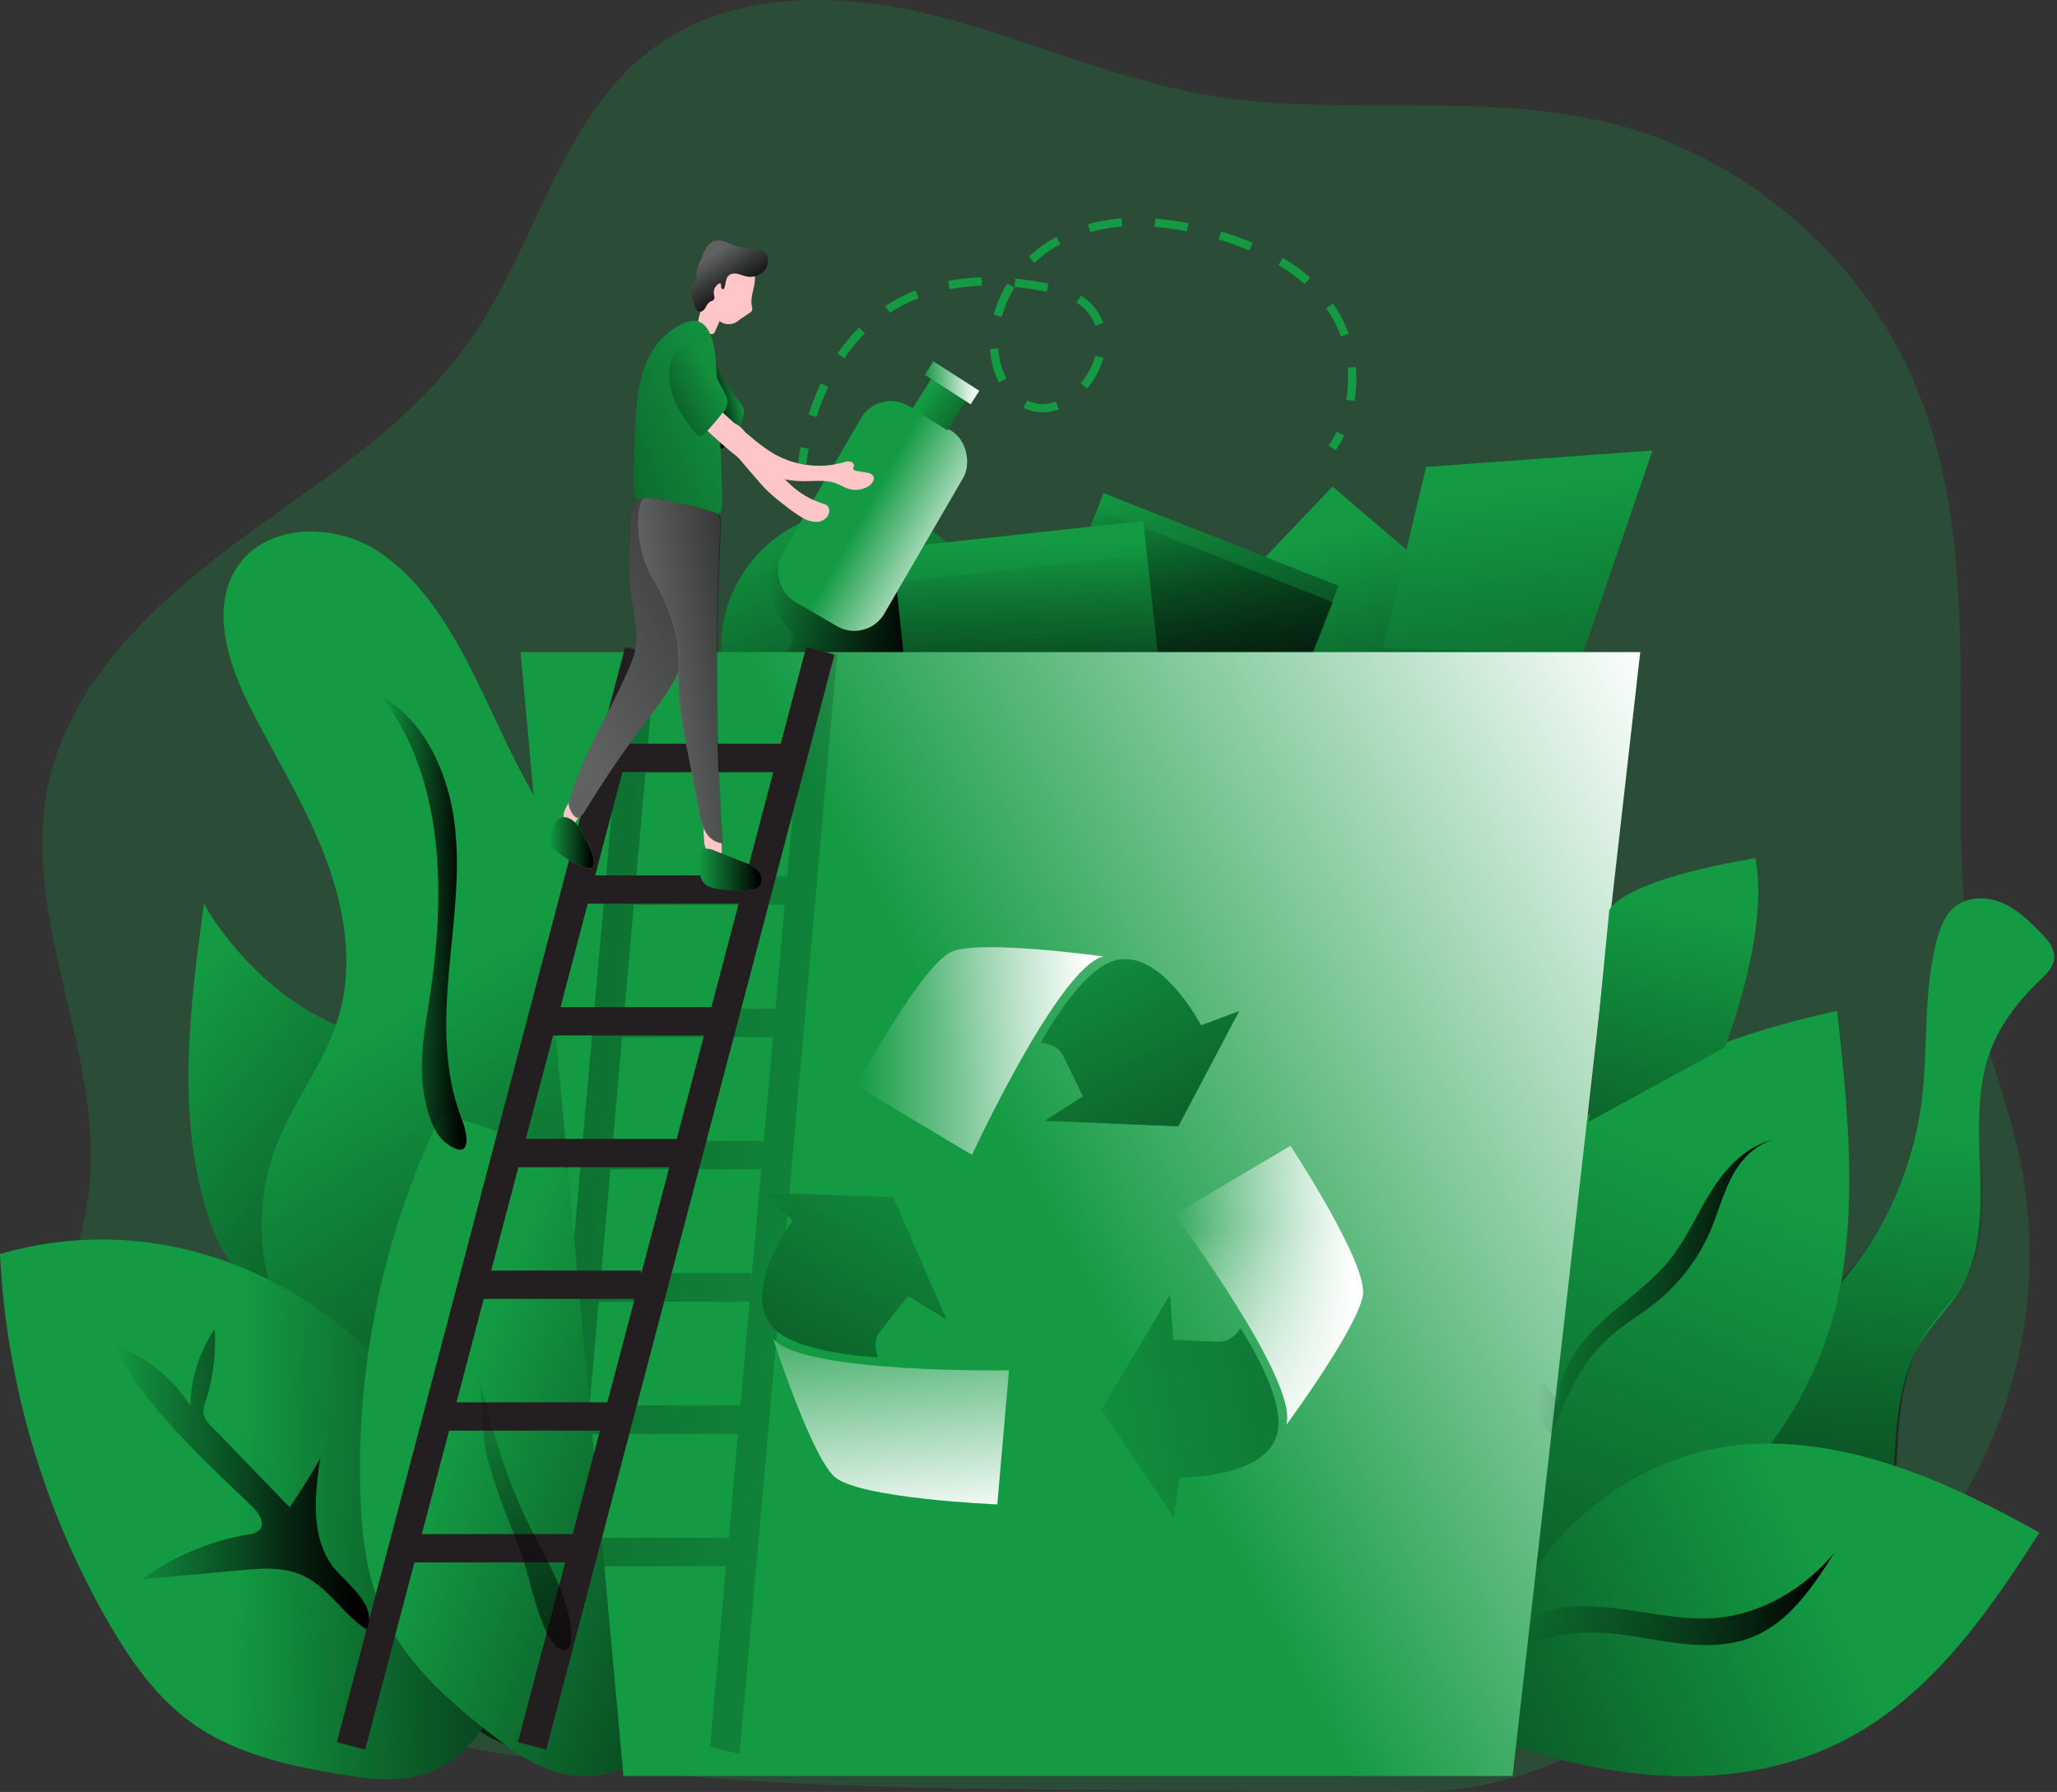 <svg id="Layer_1" data-name="Layer 1" xmlns="http://www.w3.org/2000/svg" xmlns:xlink="http://www.w3.org/1999/xlink" viewBox="0 0 565.5 492.65"><rect x="0" y="0" width="565.5" height="492.65" fill="#333333" stroke="none"/><defs><linearGradient id="linear-gradient" x1="363.45" y1="147.58" x2="392.5" y2="266.41" gradientUnits="userSpaceOnUse"><stop offset="0" stop-color="#010101" stop-opacity="0"/><stop offset="0.95" stop-color="#010101"/></linearGradient><linearGradient id="linear-gradient-2" x1="415.18" y1="133.97" x2="439.51" y2="333.72" xlink:href="#linear-gradient"/><linearGradient id="linear-gradient-3" x1="218.86" y1="137.11" x2="268.09" y2="254.24" xlink:href="#linear-gradient"/><linearGradient id="linear-gradient-4" x1="213.28" y1="166.78" x2="255.45" y2="166.78" xlink:href="#linear-gradient"/><linearGradient id="linear-gradient-5" x1="319.18" y1="132.82" x2="338.42" y2="230.9" gradientTransform="translate(-41.19 132.24) rotate(-21.52)" xlink:href="#linear-gradient"/><linearGradient id="linear-gradient-6" x1="317.67" y1="137.34" x2="336.91" y2="235.43" gradientTransform="translate(-42.95 132.01) rotate(-21.52)" xlink:href="#linear-gradient"/><linearGradient id="linear-gradient-7" x1="283.56" y1="149.69" x2="287.33" y2="269.27" gradientTransform="translate(20.7 -29.88) rotate(6.24)" xlink:href="#linear-gradient"/><linearGradient id="linear-gradient-8" x1="284.46" y1="151.71" x2="288.23" y2="271.3" gradientTransform="translate(21.72 -29.94) rotate(6.24)" xlink:href="#linear-gradient"/><linearGradient id="linear-gradient-9" x1="44.06" y1="284.44" x2="210.05" y2="422.51" xlink:href="#linear-gradient"/><linearGradient id="linear-gradient-10" x1="525.52" y1="312.17" x2="505.15" y2="528.71" xlink:href="#linear-gradient"/><linearGradient id="linear-gradient-11" x1="470.38" y1="321.61" x2="333.81" y2="645.28" xlink:href="#linear-gradient"/><linearGradient id="linear-gradient-12" x1="501.63" y1="433.49" x2="268.49" y2="538.74" xlink:href="#linear-gradient"/><linearGradient id="linear-gradient-13" x1="420.65" y1="440.99" x2="505.86" y2="440.99" xlink:href="#linear-gradient"/><linearGradient id="linear-gradient-14" x1="101.23" y1="285.82" x2="229.12" y2="490.67" xlink:href="#linear-gradient"/><linearGradient id="linear-gradient-15" x1="66.95" y1="415.85" x2="199.93" y2="420.94" xlink:href="#linear-gradient"/><linearGradient id="linear-gradient-16" x1="126.9" y1="393.11" x2="280.82" y2="448.57" xlink:href="#linear-gradient"/><linearGradient id="linear-gradient-17" x1="285.18" y1="330.68" x2="488.89" y2="220.53" gradientUnits="userSpaceOnUse"><stop offset="0" stop-color="#fff" stop-opacity="0"/><stop offset="0.95" stop-color="#fff"/></linearGradient><linearGradient id="linear-gradient-18" x1="305.62" y1="339.41" x2="-281.27" y2="285.86" xlink:href="#linear-gradient"/><linearGradient id="linear-gradient-19" x1="237.05" y1="289.97" x2="304.97" y2="289.97" xlink:href="#linear-gradient-17"/><linearGradient id="linear-gradient-20" x1="324.51" y1="354.3" x2="376.32" y2="354.3" xlink:href="#linear-gradient-17"/><linearGradient id="linear-gradient-22" x1="350.17" y1="338.14" x2="352.43" y2="405.29" xlink:href="#linear-gradient-17"/><linearGradient id="linear-gradient-23" x1="244.3" y1="350.78" x2="251.85" y2="425.1" xlink:href="#linear-gradient-17"/><linearGradient id="linear-gradient-24" x1="293.07" y1="248.72" x2="384.37" y2="432.81" xlink:href="#linear-gradient"/><linearGradient id="linear-gradient-25" x1="275.84" y1="396.78" x2="650.82" y2="325.11" xlink:href="#linear-gradient"/><linearGradient id="linear-gradient-26" x1="259.51" y1="305.18" x2="147.85" y2="505.88" xlink:href="#linear-gradient"/><linearGradient id="linear-gradient-27" x1="423.83" y1="354.69" x2="491.48" y2="354.69" xlink:href="#linear-gradient"/><linearGradient id="linear-gradient-28" x1="32.72" y1="407.62" x2="103.09" y2="407.62" xlink:href="#linear-gradient"/><linearGradient id="linear-gradient-29" x1="140.22" y1="368.81" x2="158.32" y2="520.46" xlink:href="#linear-gradient"/><linearGradient id="linear-gradient-30" x1="106.59" y1="254.73" x2="129.92" y2="254.73" xlink:href="#linear-gradient"/><linearGradient id="linear-gradient-31" x1="152.74" y1="232.68" x2="164.89" y2="232.68" xlink:href="#linear-gradient"/><linearGradient id="linear-gradient-32" x1="193.68" y1="240.05" x2="211.04" y2="240.05" xlink:href="#linear-gradient"/><linearGradient id="linear-gradient-33" x1="239.23" y1="141.59" x2="267.9" y2="157.81" gradientTransform="translate(522.05 145.08) rotate(149.84)" xlink:href="#linear-gradient-17"/><linearGradient id="linear-gradient-34" x1="256.96" y1="109.24" x2="285.64" y2="129.8" gradientTransform="translate(540.11 68.5) rotate(148.04)" xlink:href="#linear-gradient"/><linearGradient id="linear-gradient-35" x1="465.11" y1="251.23" x2="419.84" y2="436.84" xlink:href="#linear-gradient"/><linearGradient id="linear-gradient-36" x1="205.96" y1="110.9" x2="196.63" y2="113.17" xlink:href="#linear-gradient"/><linearGradient id="linear-gradient-37" x1="197.73" y1="70.79" x2="206.22" y2="83.95" xlink:href="#linear-gradient"/><linearGradient id="linear-gradient-38" x1="211.65" y1="109" x2="71.88" y2="167.56" xlink:href="#linear-gradient"/><linearGradient id="linear-gradient-39" x1="154.05" y1="189.39" x2="282.69" y2="124.51" xlink:href="#linear-gradient"/><linearGradient id="linear-gradient-40" x1="200.27" y1="104" x2="159.71" y2="126.07" xlink:href="#linear-gradient"/><linearGradient id="linear-gradient-41" x1="183.08" y1="186.46" x2="238.91" y2="177.79" xlink:href="#linear-gradient"/><linearGradient id="linear-gradient-42" x1="255.82" y1="106.24" x2="270.81" y2="106.24" gradientTransform="translate(-15.67 159.05) rotate(-32.69)" xlink:href="#linear-gradient-17"/></defs><title>Recycle 1</title><path d="M536,420.78a131,131,0,0,0,20.42-103.54c-2.6-11.28-6.7-22.16-9.55-33.38-14.75-58.08,4.43-122.58-19-177.74-14.73-34.71-46.29-61.8-82.83-71.1-36.3-9.23-74.93-1.53-111.83-7.94-25.84-4.5-50-15.76-75.48-22S203.35-1.64,182,13.64c-26.16,18.75-32.71,54.45-51.12,80.84-16.47,23.61-41.9,39-65,56.2s-45.57,38.8-51.22,67C7.43,254.14,30.18,290.89,26.1,327.83c-1.76,15.93-8.47,31.06-9.77,47-2.54,31.24,16.58,61.31,42.3,79.22s57.17,25.52,88.16,30.21c54.13,8.19,109.09,8.54,163.82,8.87l78.41.48c32.18.2,48.11-13.27,75.89-23C493.49,460.66,518.19,446,536,420.78Z" transform="translate(-1.61 -1)" fill="#139a43" opacity="0.24" style="isolation:isolate"/><polygon points="322.19 180.15 366.32 133.75 420.65 180.15 322.19 180.15" fill="#139a43"/><polygon points="322.19 180.15 366.32 133.75 420.65 180.15 322.19 180.15" fill="url(#linear-gradient)"/><polygon points="248.91 178.17 261.36 154.4 329.26 153.84 340.01 177.6 248.91 178.17" fill="#139a43"/><polygon points="392.07 128.37 380.19 178.17 435.07 179.87 454.31 123.84 392.07 128.37" fill="#139a43"/><polygon points="392.07 128.37 380.19 178.17 435.07 179.87 454.31 123.84 392.07 128.37" fill="url(#linear-gradient-2)"/><circle cx="236.08" cy="178.07" r="37.82" fill="#139a43"/><circle cx="236.08" cy="178.07" r="37.82" fill="url(#linear-gradient-3)"/><path d="M217.71,173a18.93,18.93,0,0,1-4.05-7.5,11.43,11.43,0,0,1,.94-8.34,12.38,12.38,0,0,1,5.31-4.71,3.94,3.94,0,0,1,1.52-.49,4.66,4.66,0,0,1,1.75.37,53,53,0,0,0,15,2.76c2.91.11,5.88,0,8.7.74a3.56,3.56,0,0,1,1.9,1,4.13,4.13,0,0,1,.67,1.44q3.19,10.28,5.85,20.71a1.37,1.37,0,0,1-1.48,2.08q-12.45.45-24.9.28c-1.71,0-10.42.74-11.08-.74-.38-.86,1.43-2.33,1.63-3.1C220,175.77,218.81,174.34,217.71,173Z" transform="translate(-1.61 -1)" fill="url(#linear-gradient-4)"/><rect x="292.65" y="147.42" width="69.42" height="54.14" transform="translate(85.22 -108.92) rotate(21.52)" fill="#139a43"/><rect x="292.65" y="147.42" width="69.42" height="54.14" transform="translate(85.22 -108.92) rotate(21.52)" fill="url(#linear-gradient-5)"/><rect x="291.14" y="151.94" width="69.42" height="54.14" transform="translate(86.77 -108.05) rotate(21.52)" fill="url(#linear-gradient-6)"/><rect x="249.64" y="147.8" width="69.42" height="54.14" transform="translate(-18.93 30.95) rotate(-6.24)" fill="#139a43"/><rect x="249.64" y="147.8" width="69.42" height="54.14" transform="translate(-18.93 30.95) rotate(-6.24)" fill="url(#linear-gradient-7)"/><rect x="250.77" y="157.13" width="69.42" height="54.14" transform="translate(-19.94 31.13) rotate(-6.24)" fill="url(#linear-gradient-8)"/><path d="M223.32,128.74l-2.29-.17c0-.07.14-1.8.65-4.63l2.25.4C223.45,127,223.32,128.72,223.32,128.74Z" transform="translate(-1.61 -1)" fill="#139a43"/><path d="M226.08,115.64,223.9,115a69.48,69.48,0,0,1,3.36-8.64l2.07,1A67,67,0,0,0,226.08,115.64Zm62.16-1.28h0a11.52,11.52,0,0,1-5.25-1.27l1-2a9.3,9.3,0,0,0,4.21,1h0a10.67,10.67,0,0,0,3.7-.7l.8,2.14A12.85,12.85,0,0,1,288.24,114.36Zm85.73-3.1-2.25-.37a37,37,0,0,0,.5-6c0-.93,0-1.87-.12-2.81l2.28-.19c.09,1,.12,2,.12,3A38.2,38.2,0,0,1,374,111.26Zm-73.49-3.44-1.75-1.47a20.34,20.34,0,0,0,4-7.56l2.21.62A22.61,22.61,0,0,1,300.48,107.82Zm-24.22-1.68a22.32,22.32,0,0,1-2.45-9.21l2.28-.14a20.44,20.44,0,0,0,2.19,8.28Zm-42.51-6.62-1.9-1.29a51.14,51.14,0,0,1,5.92-7.2l1.63,1.62A47.21,47.21,0,0,0,233.75,99.52Zm136.5-6a33.43,33.43,0,0,0-4.06-7.79l1.87-1.31a35.23,35.23,0,0,1,4.34,8.31Zm-67.51-3a12,12,0,0,0-5.2-6.3l1.21-1.94a14.24,14.24,0,0,1,6.16,7.5ZM277,88.13l-2.21-.6a33.8,33.8,0,0,1,3.72-8.64l2,1.19A31.42,31.42,0,0,0,277,88.13ZM246.25,87,245,85.13a45.62,45.62,0,0,1,8.3-4.3l.83,2.14A43.09,43.09,0,0,0,246.25,87Zm43.15-5.78a89.73,89.73,0,0,0-8.9-1.34l.22-2.28c2.95.29,6,.75,9.13,1.37Zm-26.73-.73-.43-2.25a59.17,59.17,0,0,1,9.23-1l.07,2.29A57,57,0,0,0,262.67,80.53Zm97.61-1.39a47.3,47.3,0,0,0-7.19-5.23l1.19-2a50.33,50.33,0,0,1,7.52,5.48ZM286,73.26l-1.57-1.67a37,37,0,0,1,7.61-5.49l1.1,2A34.74,34.74,0,0,0,286,73.26Zm59.08-3.39a83.27,83.27,0,0,0-8.45-3.05l.67-2.19A86.26,86.26,0,0,1,346,67.76Zm-43.74-5-.61-2.21A48.74,48.74,0,0,1,309.94,61l.18,2.28A46.73,46.73,0,0,0,301.37,64.83Zm26.56-.23a72.64,72.64,0,0,0-8.88-1.26l.17-2.28a77.37,77.37,0,0,1,9.17,1.29Z" transform="translate(-1.61 -1)" fill="#139a43"/><path d="M368.79,124.81l-1.87-1.33a23.47,23.47,0,0,0,2.14-3.79l2.08,1A26.24,26.24,0,0,1,368.79,124.81Z" transform="translate(-1.61 -1)" fill="#139a43"/><path d="M57.69,249.31c-3.87,28.5-7.66,58.12,1,85.54,1.73,5.46,4,10.93,8.13,14.94s10.3,6.29,15.71,4.41c6.28-2.19,9.58-8.93,12-15.13,5.93-15.22,21.16-48.63,3.69-54.64C71.89,275.37,57.62,249.76,57.69,249.31Z" transform="translate(-1.61 -1)" fill="#139a43"/><path d="M57.69,249.31c-3.87,28.5-7.66,58.12,1,85.54,1.73,5.46,4,10.93,8.13,14.94s10.3,6.29,15.71,4.41c6.28-2.19,9.58-8.93,12-15.13,5.93-15.22,21.16-48.63,3.69-54.64C71.89,275.37,57.62,249.76,57.69,249.31Z" transform="translate(-1.61 -1)" fill="url(#linear-gradient-9)"/><path d="M508.5,352.8a94.69,94.69,0,0,0,21.28-48.09c2-15,.43-30.46,4.25-45.09.94-3.58,2.34-7.28,5.28-9.53,3.56-2.71,8.67-2.61,12.78-.84s7.43,5,10.54,8.18c2,2,4,4.45,3.69,7.23-.27,2.4-2.2,4.21-3.94,5.88-5.7,5.45-10.71,11.8-13.51,19.17-8,21,3.07,46.8-8.54,66-3,5-7.31,9-10.4,13.94-6.13,9.72-6.94,21.76-7.58,33.23q-.79,14.31-1.6,28.61c-.35,6.35-.73,12.81-2.91,18.78A32.75,32.75,0,0,1,504,467c-4.5,2.69-10,4.28-15,2.83-5.35-1.54-9.31-6.29-11.2-11.52s-2-10.92-1.83-16.47c.59-18,5.73-34.57,8.7-52.09C487.38,373.79,498.41,364.79,508.5,352.8Z" transform="translate(-1.61 -1)" fill="#139a43"/><path d="M509.25,351.3a94.86,94.86,0,0,0,21.29-48.1c2-15,.42-30.46,4.25-45.09.93-3.58,2.33-7.28,5.27-9.53,3.56-2.71,8.67-2.61,12.79-.84s7.42,5,10.54,8.19c1.94,2,4,4.44,3.68,7.22-.26,2.4-2.19,4.21-3.93,5.88-5.7,5.45-10.72,11.8-13.51,19.17-8,21,3.07,46.8-8.54,66-3,5-7.31,9-10.4,13.93-6.13,9.72-6.94,21.76-7.58,33.23q-.81,14.31-1.6,28.61c-.36,6.35-.73,12.81-2.91,18.78a32.77,32.77,0,0,1-13.82,16.73c-4.5,2.69-10,4.28-15,2.83-5.34-1.54-9.3-6.29-11.2-11.52s-2-10.92-1.82-16.47c.59-18,5.73-34.57,8.7-52.09C488.14,372.29,499.16,363.28,509.25,351.3Z" transform="translate(-1.61 -1)" fill="url(#linear-gradient-10)"/><path d="M508,352.13c3.91-24.17,1.3-48.86-1.32-73.2-31.8,6.9-64,19.29-85.12,44.08-12,14.11-19.62,31.43-24.91,49.16a225.68,225.68,0,0,0-8.51,44.16,9.17,9.17,0,0,0,.54,5.15,8.72,8.72,0,0,0,4,3.3C447.59,453.51,499.66,403.79,508,352.13Z" transform="translate(-1.61 -1)" fill="#139a43"/><path d="M508,352.13c3.91-24.17,1.3-48.86-1.32-73.2-31.8,6.9-64,19.29-85.12,44.08-12,14.11-19.62,31.43-24.91,49.16a225.68,225.68,0,0,0-8.51,44.16,9.17,9.17,0,0,0,.54,5.15,8.72,8.72,0,0,0,4,3.3C447.59,453.51,499.66,403.79,508,352.13Z" transform="translate(-1.61 -1)" fill="url(#linear-gradient-11)"/><path d="M489.43,397.89c25.86.57,50.24,11.84,72.83,24.46-13.91,21.88-29.47,44.07-52.29,56.37-30.57,16.48-68.62,11.88-100.82-1.12a5.67,5.67,0,0,1-3.16-2.26c-.7-1.37-.19-3,.33-4.46,6.7-18.48,12.83-36.31,27.08-50.17C448.75,405.79,467.75,397.41,489.43,397.89Z" transform="translate(-1.61 -1)" fill="#139a43"/><path d="M489.43,397.89c25.86.57,50.24,11.84,72.83,24.46-13.91,21.88-29.47,44.07-52.29,56.37-30.57,16.48-68.62,11.88-100.82-1.12a5.67,5.67,0,0,1-3.16-2.26c-.7-1.37-.19-3,.33-4.46,6.7-18.48,12.83-36.31,27.08-50.17C448.75,405.79,467.75,397.41,489.43,397.89Z" transform="translate(-1.61 -1)" fill="url(#linear-gradient-12)"/><path d="M448.46,443.5c8.25,1.18,16.53,3,24.84,2.32,12.66-1.06,24.39-8.12,32.56-17.85-5.81,9.18-12.23,18.89-22.27,23-9.89,4.08-21.1,1.86-31.66.09-10.85-1.82-21.13-2.25-31.09,2.92C418.31,439.88,441.05,442.44,448.46,443.5Z" transform="translate(-1.61 -1)" fill="url(#linear-gradient-13)"/><path d="M105.55,152.58c-11.92-7.84-30.3-7.8-38.45,3.91-7.91,11.38-2.81,27,3.49,39.35,6.83,13.42,14.84,26.3,20.26,40.35S99,266,94.72,280.4c-3.75,12.77-12.53,23.47-17.3,35.89a61.84,61.84,0,0,0,8.41,58.55c8.1,10.62,20,19.13,23.42,32.05,2.66,10.09-.53,20.75,0,31.17.86,17.06,12.2,32.7,27.29,40.69s33.38,8.84,49.86,4.36c2.85-.77,5.77-1.77,7.81-3.9,3.89-4.06,3.2-10.52,2.26-16.06q-12.78-75-25.57-150.06c-3.46-20.34-3.74-41.89-8.58-61.89-3.39-14-11.34-26.23-17.95-38.87C134,192.5,125.11,165.42,105.55,152.58Z" transform="translate(-1.61 -1)" fill="#139a43"/><path d="M105.55,152.58c-11.92-7.84-30.3-7.8-38.45,3.91-7.91,11.38-2.81,27,3.49,39.35,6.83,13.42,14.84,26.3,20.26,40.35S99,266,94.72,280.4c-3.75,12.77-12.53,23.47-17.3,35.89a61.84,61.84,0,0,0,8.41,58.55c8.1,10.62,20,19.13,23.42,32.05,2.66,10.09-.53,20.75,0,31.17.86,17.06,12.2,32.7,27.29,40.69s33.38,8.84,49.86,4.36c2.85-.77,5.77-1.77,7.81-3.9,3.89-4.06,3.2-10.52,2.26-16.06q-12.78-75-25.57-150.06c-3.46-20.34-3.74-41.89-8.58-61.89-3.39-14-11.34-26.23-17.95-38.87C134,192.5,125.11,165.42,105.55,152.58Z" transform="translate(-1.61 -1)" fill="url(#linear-gradient-14)"/><path d="M1.61,345.75A225.16,225.16,0,0,0,31.44,447.08c5.91,10.21,12.81,20.16,22.31,27.15C65.62,483,80.5,486.36,95,488.75c7.78,1.28,15.92,2.31,23.42-.1,10.72-3.45,18.33-13.62,21.06-24.55s1.22-22.48-1.67-33.36C122.23,371.91,63.43,328,1.61,345.75Z" transform="translate(-1.61 -1)" fill="#139a43"/><path d="M1.61,345.75A225.16,225.16,0,0,0,31.44,447.08c5.91,10.21,12.81,20.16,22.31,27.15C65.62,483,80.5,486.36,95,488.75c7.78,1.28,15.92,2.31,23.42-.1,10.72-3.45,18.33-13.62,21.06-24.55s1.22-22.48-1.67-33.36C122.23,371.91,63.43,328,1.61,345.75Z" transform="translate(-1.61 -1)" fill="url(#linear-gradient-15)"/><path d="M122.81,307.42a225.11,225.11,0,0,0-22.18,103.27c.31,11.8,1.62,23.83,6.63,34.51,6.26,13.34,17.71,23.44,29.33,32.48,6.22,4.84,12.88,9.63,20.63,11.09,11.06,2.09,22.61-3.21,30.22-11.5s11.81-19.18,14.47-30.12C216.29,388,185.58,321.39,122.81,307.42Z" transform="translate(-1.61 -1)" fill="#139a43"/><path d="M122.81,307.42a225.11,225.11,0,0,0-22.18,103.27c.31,11.8,1.62,23.83,6.63,34.51,6.26,13.34,17.71,23.44,29.33,32.48,6.22,4.84,12.88,9.63,20.63,11.09,11.06,2.09,22.61-3.21,30.22-11.5s11.81-19.18,14.47-30.12C216.29,388,185.58,321.39,122.81,307.42Z" transform="translate(-1.61 -1)" fill="url(#linear-gradient-16)"/><polygon points="450.92 179.28 415.83 488.26 171.4 488.26 166.13 430.58 165.41 422.79 162.8 394.21 162.07 386.41 157.85 340.14 143.1 179.28 450.92 179.28" fill="#139a43"/><polygon points="450.92 179.28 415.83 488.26 171.4 488.26 166.13 430.58 165.41 422.79 162.8 394.21 162.07 386.41 157.85 340.14 143.1 179.28 450.92 179.28" fill="url(#linear-gradient-17)"/><path d="M229.08,180.29l-5.47-1.41-.12,1.41-2.25,25.28H179.76l2.17-24.6-2.65-.68-5.47-1.41-.12,1.41L159.46,341.15l4.22,46.26,2.53-28.54h41.48l-2.53,28.54H163.68l.72,7.8h40.08L202,423.79H167l.72,7.8h33.48l-4.38,49.64,8.12,2L231.73,181ZM208.26,352.12,208.1,351H166.9l2.53-28.54h41.48Zm3.33-37.46H170.11l2.53-28.54h41.49Zm3.22-36.34H173.33l2.53-28.58h41.48ZM218,242H176.54l2.54-28.58h41.48Z" transform="translate(-1.61 -1)" fill="url(#linear-gradient-18)"/><path d="M223.24,178.9l-7,26.56H174.76L181.22,181l-7.78-2-79.22,301L102,482l13.54-51.46H157l-13,49.41,7.78,2.05L231,181ZM168.59,386.53H127.11l7.49-28.43h41.48Zm9.25-35.12v-1.09h-41.2l7.49-28.43h41.48Zm9.82-37.3H146.17l7.49-28.44h41.48Zm9.53-36.22H155.7l7.49-28.44h41.48Zm9.53-36.22H165.23l7.49-28.43H214.2ZM125.07,394.31h41.48l-7.49,28.44H117.58Z" transform="translate(-1.61 -1)" fill="#231f20"/><path d="M163.64,233.78a10.68,10.68,0,0,1,1.25,4.41,1.88,1.88,0,0,1-.32,1.14c-.56.66-1.61.42-2.41.09A32.68,32.68,0,0,1,155.8,236c-1.37-1-2.75-2.16-3-3.8-.39-2.32,1.76-7.35,4.71-6.42C160.61,226.73,162.43,231.08,163.64,233.78Z" transform="translate(-1.61 -1)" fill="#139a43"/><path d="M160.8,277.14" transform="translate(-1.61 -1)" fill="#fff"/><path d="M237.05,299.51l31.77,19s24-51.84,36.15-54.56c0,0-33-4.59-41.38-1.46S237.05,299.51,237.05,299.51Z" transform="translate(-1.61 -1)" fill="url(#linear-gradient-19)"/><path d="M287.77,287.66s4.31,0,6.13,3.62,5.43,11.15,5.43,11.15l-10.45,6.69,36.65,1.53L342.25,279l-10.45,3.9s-11.32-21.77-24.11-17.69C298.08,268.29,287.77,287.66,287.77,287.66Z" transform="translate(-1.61 -1)" fill="#139a43"/><path d="M356.36,316l-31.85,18.9s34.16,45.8,30.78,57.75c0,0,19.76-26.85,21-35.7S356.36,316,356.36,316Z" transform="translate(-1.61 -1)" fill="url(#linear-gradient-20)"/><path d="M342.64,366.22s-2.05,3.8-6.1,3.67-12.39-.53-12.39-.53L323.24,357l-18.79,31.5,19.87,29.76,1.54-11.05s24.54.4,27-12.78C354.77,384.5,342.64,366.22,342.64,366.22Z" transform="translate(-1.61 -1)" fill="#139a43"/><path d="M275.78,414.6,279,377.72s-57.13,1-64.87-8.72c0,0,10.28,31.72,16.75,37.87S275.78,414.6,275.78,414.6Z" transform="translate(-1.61 -1)" fill="#139a43"/><path d="M237.05,299.51l31.77,19s24-51.84,36.15-54.56c0,0-33-4.59-41.38-1.46S237.05,299.51,237.05,299.51Z" transform="translate(-1.61 -1)" fill="url(#linear-gradient-19)"/><path d="M356.36,316l-31.85,18.9s34.16,45.8,30.78,57.75c0,0,19.76-26.85,21-35.7S356.36,316,356.36,316Z" transform="translate(-1.61 -1)" fill="url(#linear-gradient-22)"/><path d="M275.78,414.6,279,377.72s-57.13,1-64.87-8.72c0,0,10.28,31.72,16.75,37.87S275.78,414.6,275.78,414.6Z" transform="translate(-1.61 -1)" fill="url(#linear-gradient-23)"/><path d="M243,374.14s-1.89-3.88.58-7.1,7.66-9.75,7.66-9.75l10.58,6.48-14.62-33.64-35.76-1.23,8.07,7.7s-14.64,19.68-5.39,29.41C221.06,373.32,243,374.14,243,374.14Z" transform="translate(-1.61 -1)" fill="#139a43"/><path d="M287.77,287.66s4.31,0,6.13,3.62,5.43,11.15,5.43,11.15l-10.45,6.69,36.65,1.53L342.25,279l-10.45,3.9s-11.32-21.77-24.11-17.69C298.08,268.29,287.77,287.66,287.77,287.66Z" transform="translate(-1.61 -1)" fill="#139a43"/><path d="M342.64,366.22s-2.05,3.8-6.1,3.67-12.39-.53-12.39-.53L323.24,357l-18.79,31.5,19.87,29.76,1.54-11.05s24.54.4,27-12.78C354.77,384.5,342.64,366.22,342.64,366.22Z" transform="translate(-1.61 -1)" fill="#139a43"/><path d="M243,374.14s-1.89-3.88.58-7.1,7.66-9.75,7.66-9.75l10.58,6.48-14.62-33.64-35.76-1.23,8.07,7.7s-14.64,19.68-5.39,29.41C221.06,373.32,243,374.14,243,374.14Z" transform="translate(-1.61 -1)" fill="#139a43"/><path d="M287.77,287.66s4.31,0,6.13,3.62,5.43,11.15,5.43,11.15l-10.45,6.69,36.65,1.53L342.25,279l-10.45,3.9s-11.32-21.77-24.11-17.69C298.08,268.29,287.77,287.66,287.77,287.66Z" transform="translate(-1.61 -1)" fill="url(#linear-gradient-24)"/><path d="M342.64,366.22s-2.05,3.8-6.1,3.67-12.39-.53-12.39-.53L323.24,357l-18.79,31.5,19.87,29.76,1.54-11.05s24.54.4,27-12.78C354.77,384.5,342.64,366.22,342.64,366.22Z" transform="translate(-1.61 -1)" fill="url(#linear-gradient-25)"/><path d="M243,374.14s-1.89-3.88.58-7.1,7.66-9.75,7.66-9.75l10.58,6.48-14.62-33.64-35.76-1.23,8.07,7.7s-14.64,19.68-5.39,29.41C221.06,373.32,243,374.14,243,374.14Z" transform="translate(-1.61 -1)" fill="url(#linear-gradient-26)"/><path d="M430.09,386.75c-.17-8.59,5.34-16.28,11.62-22.13s13.61-10.66,19-17.38c4.89-6.14,7.88-13.57,12.22-20.12s10.75-12.52,18.58-13.1c-5.69.25-10.45,4.62-13.26,9.56s-4.19,10.57-6.43,15.8a51.19,51.19,0,0,1-14.45,19.25c-4.9,4-10.54,7.12-15,11.56-6.93,6.81-10.64,16.14-14.17,25.18a10.72,10.72,0,0,1-2.38-14.66" transform="translate(-1.61 -1)" fill="url(#linear-gradient-27)"/><path d="M81.27,432.94c-4.37-1.06-8.94-.66-13.42-.25l-27.31,2.5a70.7,70.7,0,0,1,29.28-12.34A5.11,5.11,0,0,0,73,421.56c1.59-1.86-.24-4.61-2-6.31-14.14-13.65-29.15-27.08-38.24-44.51a40.42,40.42,0,0,1,21.16,16.78,39.47,39.47,0,0,1,6.71-21.16,54.11,54.11,0,0,1-2.49,19.9,7.1,7.1,0,0,0-.55,3.5A6.78,6.78,0,0,0,59.62,393l21.61,22.36c3-4.35,5.83-8.86,8.42-13.48-1.5,10.11-2.71,21.43,3.38,29.64,3.54,4.77,12.74,10.75,9.31,17.4C94.58,444,91.24,435.37,81.27,432.94Z" transform="translate(-1.61 -1)" fill="url(#linear-gradient-28)"/><path d="M132.86,377.93c3.43,14.68,7.73,29.25,14.41,42.76,4.31,8.73,9.67,17.21,11.19,26.82,1.23,7.78-2.28,9.74-5.87,3.54-3.87-6.7-5.33-16.88-8.17-24.26-3.11-8.07-6.41-16.11-8.68-24.48C133.56,394.24,134.67,385.71,132.86,377.93Z" transform="translate(-1.61 -1)" fill="url(#linear-gradient-29)"/><path d="M117.66,297.41c-.47-7.29.91-14.55,2-21.76,4.45-28.55,4.28-60.21-13.1-83.28,11.79,7,18.14,20.84,19.94,34.45s-.23,27.4-1.45,41.08-1.53,27.88,3.47,40.68c2.38,6.09,2,11.37-4.24,6.74C119.68,311.91,118,302.66,117.66,297.41Z" transform="translate(-1.61 -1)" fill="url(#linear-gradient-30)"/><path d="M195.2,232.07a5.88,5.88,0,0,0,1.82,4.18,2,2,0,0,0,2.51.2,2.43,2.43,0,0,0,.51-1.78,22.29,22.29,0,0,0-.35-3.91,4.51,4.51,0,0,0-1.7-3.22C194.47,225.41,195,230,195.2,232.07Z" transform="translate(-1.61 -1)" fill="#ffc6c8"/><path d="M159.24,227.88a1.49,1.49,0,0,1-.66.61,1.23,1.23,0,0,1-1.28-.59,4.31,4.31,0,0,1-.52-3.86c.55-1.72,2.39-4.67,4.05-2.41C162.27,223.59,160.35,226.3,159.24,227.88Z" transform="translate(-1.61 -1)" fill="#ffc6c8"/><path d="M195.3,234.34a5.42,5.42,0,0,1,2.83.55l8,3.16a9.48,9.48,0,0,1,4.07,2.46c1,1.25,1.22,3.3,0,4.35a4.52,4.52,0,0,1-2.72.84,41.9,41.9,0,0,1-7.76-.2,10.42,10.42,0,0,1-3.17-.76,4.18,4.18,0,0,1-2.23-2.28,6.21,6.21,0,0,1-.26-1.77C194,238.88,192.69,234.78,195.3,234.34Z" transform="translate(-1.61 -1)" fill="#139a43"/><path d="M163.64,233.78a10.68,10.68,0,0,1,1.25,4.41,1.88,1.88,0,0,1-.32,1.14c-.56.66-1.61.42-2.41.09A32.68,32.68,0,0,1,155.8,236c-1.37-1-2.75-2.16-3-3.8-.39-2.32,1.76-7.35,4.71-6.42C160.61,226.73,162.43,231.08,163.64,233.78Z" transform="translate(-1.61 -1)" fill="#139a43"/><path d="M163.64,233.78a10.68,10.68,0,0,1,1.25,4.41,1.88,1.88,0,0,1-.32,1.14c-.56.66-1.61.42-2.41.09A32.68,32.68,0,0,1,155.8,236c-1.37-1-2.75-2.16-3-3.8-.39-2.32,1.76-7.35,4.71-6.42C160.61,226.73,162.43,231.08,163.64,233.78Z" transform="translate(-1.61 -1)" fill="url(#linear-gradient-31)"/><path d="M195.3,234.34a5.42,5.42,0,0,1,2.83.55l8,3.16a9.48,9.48,0,0,1,4.07,2.46c1,1.25,1.22,3.3,0,4.35a4.52,4.52,0,0,1-2.72.84,41.9,41.9,0,0,1-7.76-.2,10.42,10.42,0,0,1-3.17-.76,4.18,4.18,0,0,1-2.23-2.28,6.21,6.21,0,0,1-.26-1.77C194,238.88,192.69,234.78,195.3,234.34Z" transform="translate(-1.61 -1)" fill="url(#linear-gradient-32)"/><rect x="225.21" y="111.74" width="32.54" height="62.24" rx="9.52" transform="translate(376.9 386.69) rotate(-149.84)" fill="#139a43"/><rect x="225.21" y="111.74" width="32.54" height="62.24" rx="9.52" transform="translate(376.9 386.69) rotate(-149.84)" fill="url(#linear-gradient-33)"/><rect x="254.59" y="106.03" width="11.32" height="11.13" transform="translate(420.36 343.03) rotate(-148.04)" fill="#139a43"/><rect x="254.59" y="106.03" width="11.32" height="11.13" transform="translate(420.36 343.03) rotate(-148.04)" fill="url(#linear-gradient-34)"/><path d="M475.73,289s12.44-31.13,8.48-52.06c0,0-33.95,5.09-40.17,14.14l-5.66,58.29Z" transform="translate(-1.61 -1)" fill="#139a43"/><path d="M475.73,289s12.44-31.13,8.48-52.06c0,0-33.95,5.09-40.17,14.14l-5.66,58.29Z" transform="translate(-1.61 -1)" fill="url(#linear-gradient-35)"/><path d="M204.48,110.93a5.92,5.92,0,0,1,1.64,3,5.64,5.64,0,0,1-.37,2.06,24,24,0,0,1-1.9,4.77,8,8,0,0,1-3.66,3.49,1.36,1.36,0,0,1-.74.13,1.42,1.42,0,0,1-.76-.67,73,73,0,0,1-6.92-12.7,6.22,6.22,0,0,1-.62-2.37,5.9,5.9,0,0,1,1.78-3.57,32.78,32.78,0,0,1,3.38-3.39c1.65-1.44,1.9-.85,2.84.88A56.33,56.33,0,0,0,204.48,110.93Z" transform="translate(-1.61 -1)" fill="#139a43"/><path d="M204.48,110.93a5.92,5.92,0,0,1,1.64,3,5.64,5.64,0,0,1-.37,2.06,24,24,0,0,1-1.9,4.77,8,8,0,0,1-3.66,3.49,1.36,1.36,0,0,1-.74.13,1.42,1.42,0,0,1-.76-.67,73,73,0,0,1-6.92-12.7,6.22,6.22,0,0,1-.62-2.37,5.9,5.9,0,0,1,1.78-3.57,32.78,32.78,0,0,1,3.38-3.39c1.65-1.44,1.9-.85,2.84.88A56.33,56.33,0,0,0,204.48,110.93Z" transform="translate(-1.61 -1)" fill="url(#linear-gradient-36)"/><path d="M208.32,85.3a1.74,1.74,0,0,1,0,1.15,1.59,1.59,0,0,1-.55.51l-2.95,2a4.16,4.16,0,0,1-5.38.32l-1.24,2.8a1.36,1.36,0,0,1-.46.64,1.3,1.3,0,0,1-.76.1,4,4,0,0,1-2.87-1.23c-.88-1.12-.54-2.73-.15-4.1l1.8-6.46a11,11,0,0,1,2-4.46A10.25,10.25,0,0,1,202,74c2.77-1.07,6.1-1.35,7,2.19C209.71,79.17,207.68,82.13,208.32,85.3Z" transform="translate(-1.61 -1)" fill="#ffc6c8"/><path d="M212.47,71.09a4.26,4.26,0,0,1-1.06,4.68,5.35,5.35,0,0,1-4.77,1.17c-.79-.18-1.53-.51-2.32-.67a2.76,2.76,0,0,0-2.3.4c-.94.78-.88,2.2-1.25,3.36a.59.59,0,0,1-.35.44c-.34.09-.55-.36-.55-.71s0-.78-.31-.93a2.82,2.82,0,0,0-1.71,3c.09.51.32,1.08,0,1.5s-.66.39-1,.58a4.12,4.12,0,0,0-1.3,1.68c-.37.61-1,1.21-1.7,1.07s-1-.94-1.26-1.63l-.73-2.28a4.74,4.74,0,0,1-.33-2.13c.23-1.41,1.7-2.49,1.6-3.92-.13-1.91,1-3.62,1.64-5.4s1.59-3.55,3.34-4.06c2-.58,3.92.8,5.89,1.41a27.71,27.71,0,0,0,4.38.66C209.85,69.57,211.87,69.74,212.47,71.09Z" transform="translate(-1.61 -1)" fill="#606161"/><path d="M212.47,71.09a4.26,4.26,0,0,1-1.06,4.68,5.35,5.35,0,0,1-4.77,1.17c-.79-.18-1.53-.51-2.32-.67a2.76,2.76,0,0,0-2.3.4c-.94.78-.88,2.2-1.25,3.36a.59.59,0,0,1-.35.44c-.34.09-.55-.36-.55-.71s0-.78-.31-.93a2.82,2.82,0,0,0-1.71,3c.09.51.32,1.08,0,1.5s-.66.39-1,.58a4.12,4.12,0,0,0-1.3,1.68c-.37.61-1,1.21-1.7,1.07s-1-.94-1.26-1.63l-.73-2.28a4.74,4.74,0,0,1-.33-2.13c.23-1.41,1.7-2.49,1.6-3.92-.13-1.91,1-3.62,1.64-5.4s1.59-3.55,3.34-4.06c2-.58,3.92.8,5.89,1.41a27.71,27.71,0,0,0,4.38.66C209.85,69.57,211.87,69.74,212.47,71.09Z" transform="translate(-1.61 -1)" fill="url(#linear-gradient-37)"/><path d="M194.78,71.35c.64-1.7,1.59-3.55,3.34-4.06" transform="translate(-1.61 -1)" fill="#606161"/><path d="M198.38,100.24q1.31,19.26,1.77,38.59a6,6,0,0,1-.29,2.42c-.67,1.6-2.55,2.28-4.26,2.55a39.47,39.47,0,0,1-10.63-.25,12.62,12.62,0,0,1-5.26-1.4,8.52,8.52,0,0,1-3.55-5.44,25.08,25.08,0,0,1-.33-6.65l.39-10.07c.26-6.54.55-13.24,3.11-19.27,2-4.84,5.87-9.28,10.91-11.11C196.66,87.27,198.06,95.55,198.38,100.24Z" transform="translate(-1.61 -1)" fill="#139a43"/><path d="M198.38,100.24q1.31,19.26,1.77,38.59a6,6,0,0,1-.29,2.42c-.67,1.6-2.55,2.28-4.26,2.55a39.47,39.47,0,0,1-10.63-.25,12.62,12.62,0,0,1-5.26-1.4,8.52,8.52,0,0,1-3.55-5.44,25.08,25.08,0,0,1-.33-6.65l.39-10.07c.26-6.54.55-13.24,3.11-19.27,2-4.84,5.87-9.28,10.91-11.11C196.66,87.27,198.06,95.55,198.38,100.24Z" transform="translate(-1.61 -1)" fill="url(#linear-gradient-38)"/><path d="M207.82,120.93a47.7,47.7,0,0,0,6.4,4.74,25,25,0,0,0,19.28,2.45,3.7,3.7,0,0,1,1.91-.22c.63.16,1.18.86.91,1.45a1.84,1.84,0,0,0-.15.36c-.08.43.47.66.89.74l2.78.49a2.57,2.57,0,0,1,1.78.84c.63.93-.18,2.18-1.11,2.8a6.63,6.63,0,0,1-5.41.86c-1.27-.36-2.4-1.09-3.63-1.54-2.86-1.07-6-.59-9.07-.62a27.47,27.47,0,0,1-11-2.39c-5.25-2.35-9.62-6.27-13.88-10.13-1.6-1.44-3.28-3-3.78-5.12a4.26,4.26,0,0,1,1-3.82c1.61-1.65,2.46-.45,3.74.84A124.87,124.87,0,0,0,207.82,120.93Z" transform="translate(-1.61 -1)" fill="#ffc6c8"/><path d="M212.73,127.73a65.3,65.3,0,0,0,6.74,7,22.83,22.83,0,0,0,8.39,4.72,3.17,3.17,0,0,1,1,.4,1.85,1.85,0,0,1,.71,1.29c.2,1.61-1.31,3.06-2.92,3.31A7.43,7.43,0,0,1,222,143.2a41.49,41.49,0,0,1-4.77-3.37,54.92,54.92,0,0,1-4.46-3.72c-1.29-1.24-2.45-2.59-3.61-3.94l-6.46-7.53c-1.27-1.47-2.75-3.32-2.14-5.4a2.35,2.35,0,0,1,3.6-1.54c1.81,1,2.81,3,4,4.53C209.61,124.13,211.17,125.94,212.73,127.73Z" transform="translate(-1.61 -1)" fill="#ffc6c8"/><path d="M158,221.8c3.5-12.85,10.86-24.26,16.25-36.44a27.18,27.18,0,0,0,1.88-5.3c1-4.6-.17-9.35-.86-14a71.16,71.16,0,0,1-.54-15.84c.35-4.41-.65-8.49,2.12-11.93,0,0,8.5-1.29,10.18,2.12,2,4.1,1.64,14.75,2.56,19.24,1.71,8.37,2.12,17.32-1.09,25.24-2.16,5.33-5.83,9.89-9.31,14.47a290.3,290.3,0,0,0-16.59,24.37c-.54.88-1.17,1.84-2.17,2.08S157.69,222.8,158,221.8Z" transform="translate(-1.61 -1)" fill="#606161"/><path d="M157.91,221.8c3.5-12.85,10.87-24.26,16.26-36.44a27.15,27.15,0,0,0,1.87-5.3c1-4.6-.17-9.35-.86-14a70.56,70.56,0,0,1-.53-15.84c.35-4.41-.65-8.49,2.11-11.93,0,0,8.5-1.29,10.19,2.12,2,4.1,1.63,14.75,2.55,19.24,1.72,8.37,2.13,17.32-1.08,25.24-2.17,5.33-5.83,9.89-9.31,14.47a288,288,0,0,0-16.6,24.37,4,4,0,0,1-2.17,2.08C159.34,226.05,157.64,222.8,157.91,221.8Z" transform="translate(-1.61 -1)" fill="url(#linear-gradient-39)"/><path d="M200.9,109.31a4,4,0,0,1-.8,5.35c-1.49,1.93-3.08,3.79-4.75,5.56a2,2,0,0,1-.79.61c-.79.26-1.54-.44-2.06-1.08-3-3.67-5.61-7.78-6.61-12.41a12.35,12.35,0,0,1,.58-7.9,7.69,7.69,0,0,1,3.71-3.67c2.09-.91,2.71-.33,3.86,1.43A110.17,110.17,0,0,1,200.9,109.31Z" transform="translate(-1.61 -1)" fill="#139a43"/><path d="M200.9,109.31a4,4,0,0,1-.8,5.35c-1.49,1.93-3.08,3.79-4.75,5.56a2,2,0,0,1-.79.61c-.79.26-1.54-.44-2.06-1.08-3-3.67-5.61-7.78-6.61-12.41a12.35,12.35,0,0,1,.58-7.9,7.69,7.69,0,0,1,3.71-3.67c2.09-.91,2.71-.33,3.86,1.43A110.17,110.17,0,0,1,200.9,109.31Z" transform="translate(-1.61 -1)" fill="url(#linear-gradient-40)"/><path d="M200.16,232.87a6,6,0,0,1-4.63-3.23,17.74,17.74,0,0,1-1.74-5.6l-3.31-17.25a110.13,110.13,0,0,1-2.42-17.87c-.1-4.26.3-8.58-.49-12.77a50.32,50.32,0,0,0-6.53-16c-5.65-9.59-4.27-21.65-2.25-22.18,1.21-.31,7.52,1.07,8.75,1.28a64.53,64.53,0,0,1,8.91,2.13c3.4,1.08,3.3,1.59,3.13,5.17-.34,6.89-.62,13.79-.78,20.69q-.5,20.88.19,41.76Q199.38,221,200.16,232.87Z" transform="translate(-1.61 -1)" fill="#606161"/><path d="M200.4,232.87a6.06,6.06,0,0,1-4.64-3.23A17.72,17.72,0,0,1,194,224l-3.31-17.25a108,108,0,0,1-2.42-17.87c-.1-4.26.29-8.58-.5-12.77a50.07,50.07,0,0,0-6.52-16C175.63,150.59,177,138.53,179,138c1.22-.31,7.52,1.07,8.76,1.28a65.23,65.23,0,0,1,8.91,2.13c3.4,1.08,3.3,1.59,3.12,5.17-.33,6.89-.61,13.79-.77,20.69q-.49,20.88.19,41.76Q199.62,221,200.4,232.87Z" transform="translate(-1.61 -1)" fill="url(#linear-gradient-41)"/><rect x="255.82" y="104.05" width="15" height="4.39" transform="translate(97.49 -126.39) rotate(32.69)" fill="#139a43"/><rect x="255.82" y="104.05" width="15" height="4.39" transform="translate(97.49 -126.39) rotate(32.69)" fill="url(#linear-gradient-42)"/></svg>